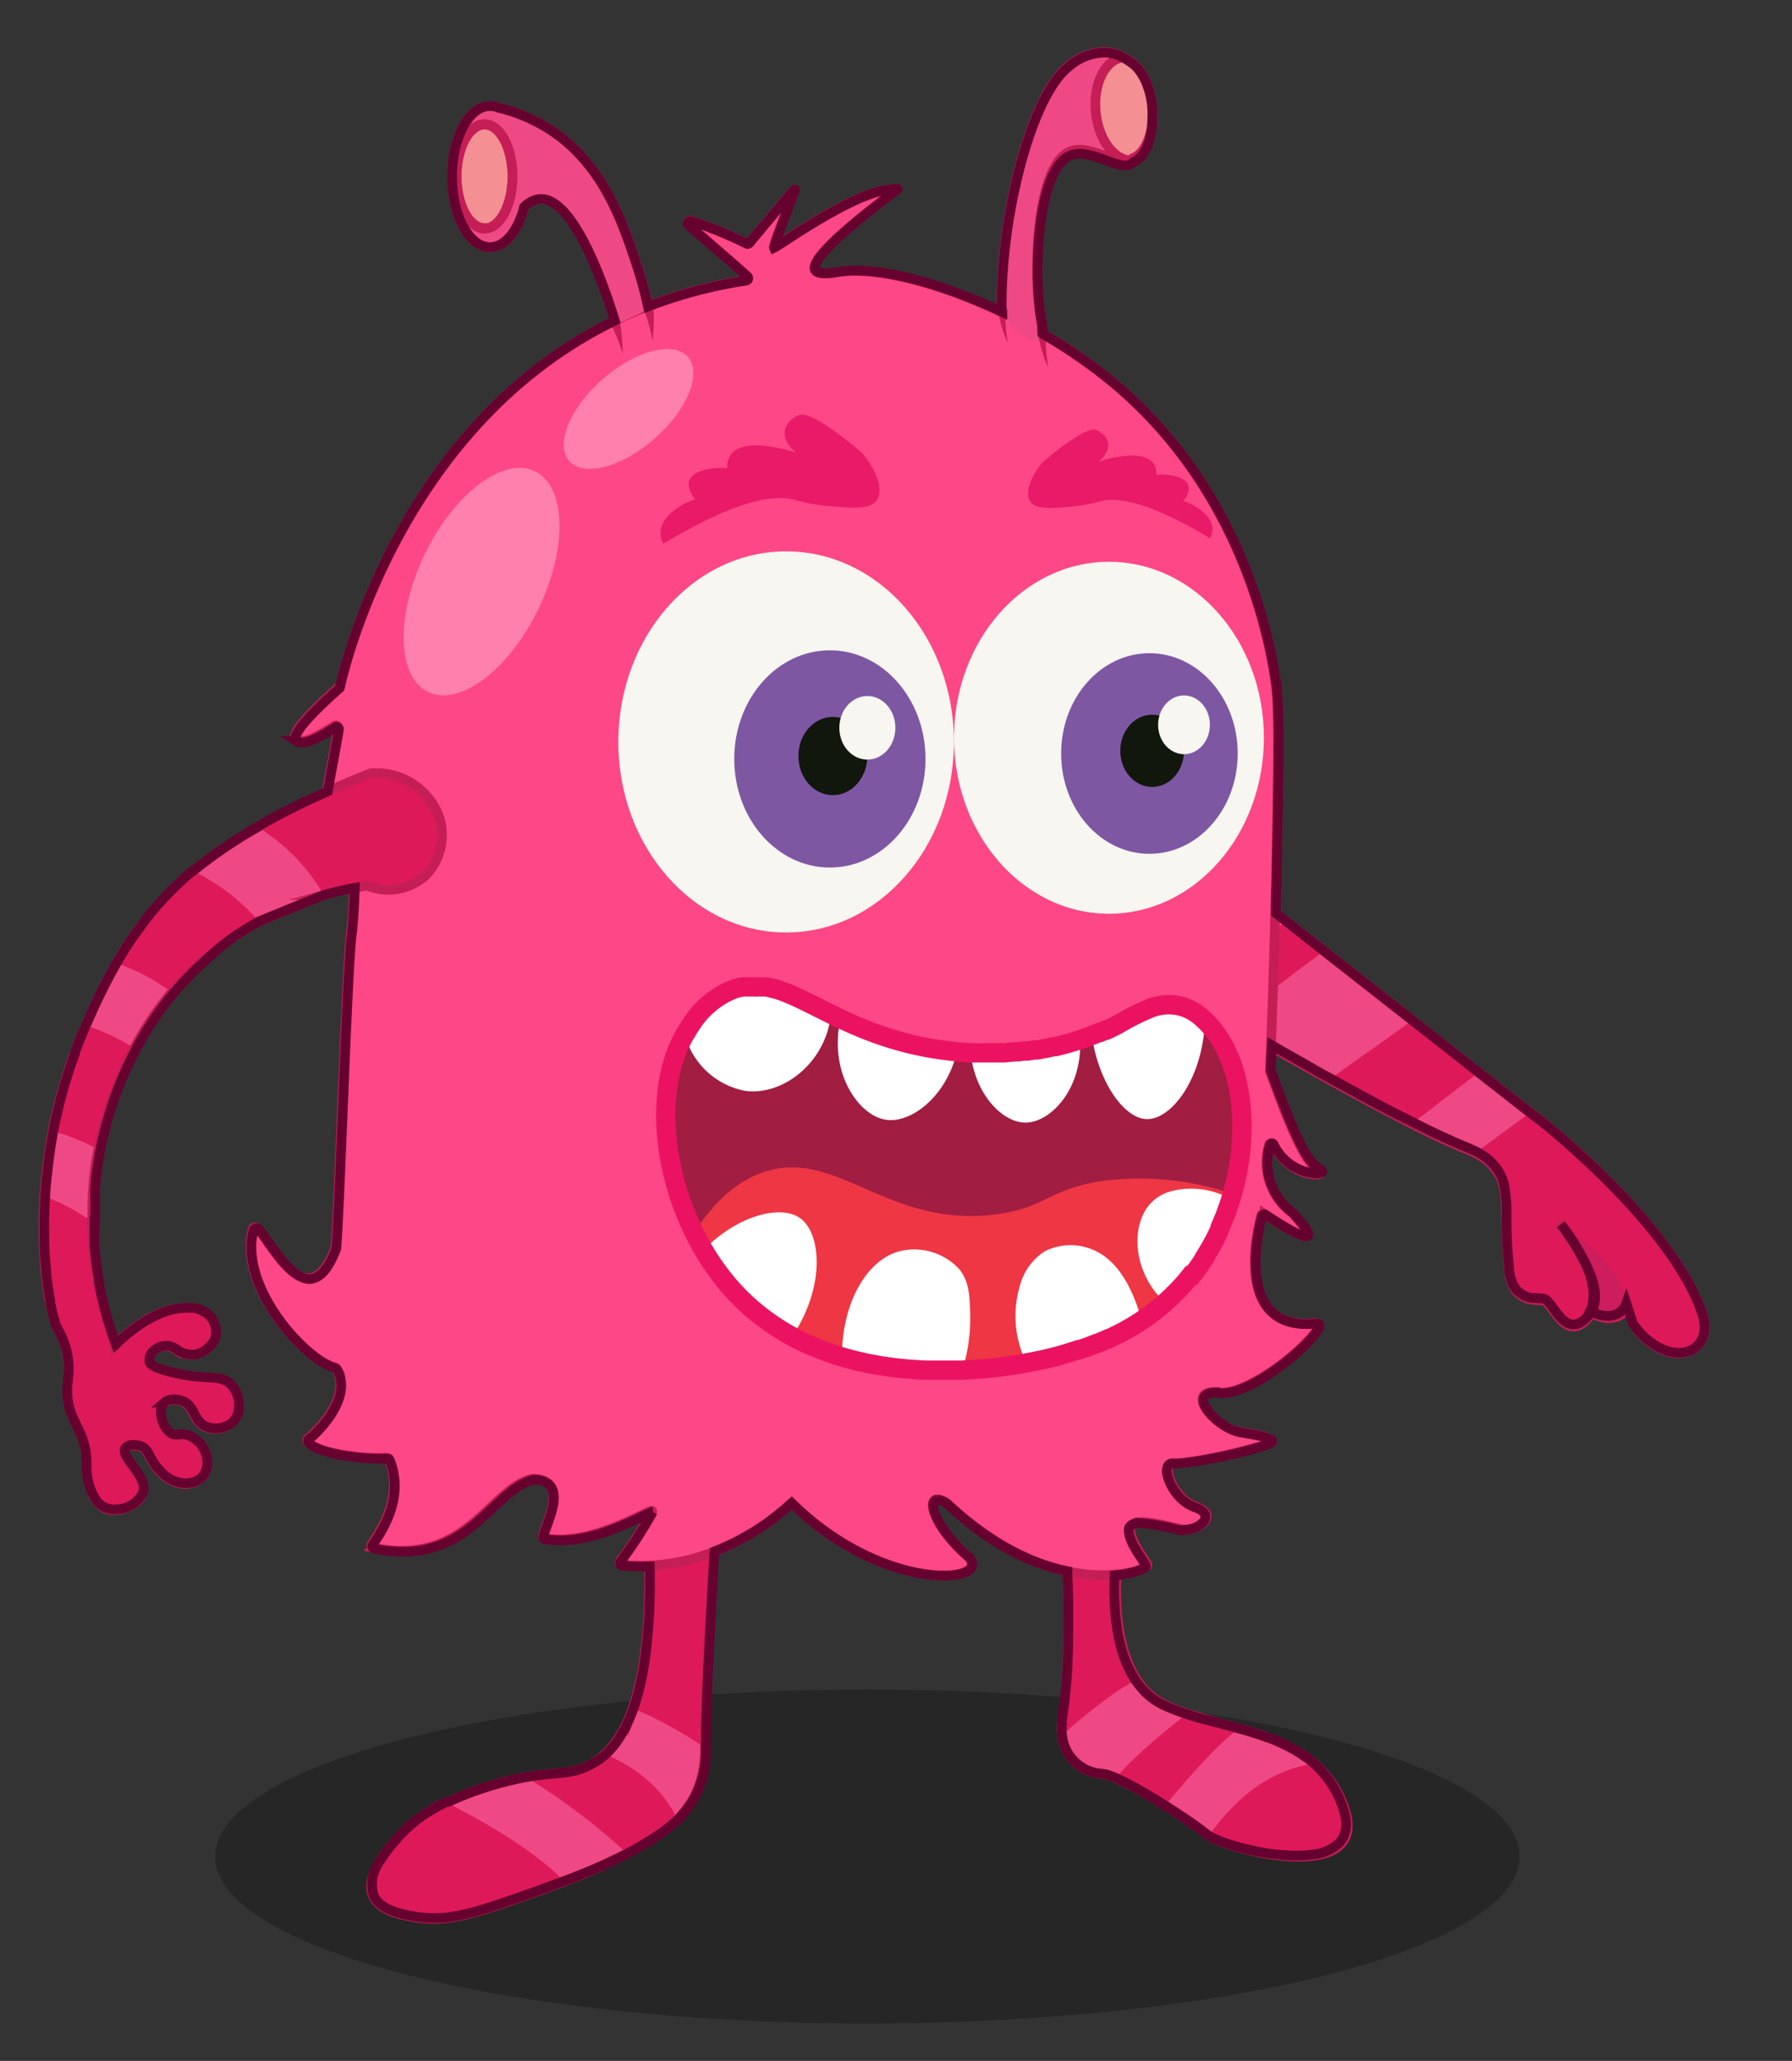 <svg id="Layer_1" data-name="Layer 1" xmlns="http://www.w3.org/2000/svg" viewBox="0 0 185.51 213.25"><rect x="0" y="0" width="185.51" height="213.25" fill="#333333" stroke="none"/><defs><style>.cls-1{opacity:0.25;}.cls-2{fill:#de195a;}.cls-3{fill:#cd1d5d;}.cls-4{fill:#ee4984;}.cls-16,.cls-20,.cls-5{fill:none;stroke-miterlimit:10;}.cls-5{stroke:#c51e57;}.cls-6{fill:#fe4786;}.cls-7{fill:#f8f6f0;}.cls-8{fill:#7e57a3;}.cls-9{fill:#12170d;}.cls-10{fill:#e91a68;}.cls-11{opacity:0.81;}.cls-12{fill:#ff8db6;}.cls-13{fill:#a21d42;}.cls-14{fill:#ee3644;}.cls-15{fill:#fff;}.cls-16{stroke:#ec1262;stroke-width:2px;}.cls-17{fill:#f49093;}.cls-18{fill:#de1959;}.cls-19{fill:#c51e57;}.cls-20{stroke:#66002e;}</style></defs><ellipse class="cls-1" cx="89.79" cy="192.1" rx="67.52" ry="17.28"/><path class="cls-2" d="M169.18,137.1c-.24-.7-.44-1.39-.67-2.09-.86-2.53-2.15-5.11-6.94-8.21-.17-.11,4.88,5.89,3.19,9a2.86,2.86,0,0,1-.29.42c-2.46,2.92-3.74-1.6-4.74-1.7-1.24-.11-1.68,0-2.46-.66a2,2,0,0,1-.38-.38,0,0,0,0,0,0,0,4.22,4.22,0,0,1-.7-2.2c-.56-5.58.12-7.73-1-9.74a5.66,5.66,0,0,0-2.43-2.25c-.53-.27-1-.47-1.47-.65-1.43-.6-3.15-1.41-5.09-2.39-2.56-1.29-5.49-2.86-8.56-4.56-3.36-1.86-6.88-3.88-10.28-5.87l-4.92-2.89c-2.7-1.6-5.21-3.11-7.37-4.42l-2.59-1.57c-3-1.8-4.82-3-4.82-3l2.11-17L124,88.11l9.17,7.19,3.93,3.09,9.15,7.17,6.86,5.39,5.31,4.16,1.31,1s13.34,10.54,16.45,19.7C177.68,140.33,172.47,141.83,169.18,137.1Z"/><path class="cls-3" d="M168.51,135c-.46,1.33-2.11,1.74-3.75.77,1.69-3.09-3.36-9.09-3.19-9C166.36,129.9,167.65,132.48,168.51,135Z"/><path class="cls-4" d="M133.17,95.3l-10.7,7.6c-2.7-1.6-5.21-3.11-7.37-4.42l-2.59-1.57c3.23-2.6,7.57-5.89,11.49-8.8Z"/><path class="cls-4" d="M146.25,105.56l-8.58,6.1c-3.36-1.86-6.88-3.88-10.28-5.87,2.89-2.28,6.42-5,9.71-7.4Z"/><path class="cls-4" d="M158.42,115.11l-5.63,4.15c-.53-.27-1-.47-1.47-.65-1.43-.6-3.15-1.41-5.09-2.39,2.27-1.76,4.7-3.61,6.88-5.27Z"/><path class="cls-5" d="M176.18,135.84c-3.11-9.16-16.45-19.7-16.45-19.7l-1.31-1L153.11,111l-6.86-5.39-9.15-7.17-3.93-3.09L124,88.11,109.8,77l-2.11,17s1.85,1.15,4.82,3l2.59,1.57c2.16,1.31,4.67,2.82,7.37,4.42l4.92,2.89c3.4,2,6.92,4,10.28,5.87,3.07,1.7,6,3.27,8.56,4.56,1.94,1,3.66,1.79,5.09,2.39.43.18.94.38,1.47.65a5.66,5.66,0,0,1,2.43,2.25c1.08,2,.4,4.16,1,9.74a4.22,4.22,0,0,0,.7,2.2,0,0,0,0,1,0,0,2,2,0,0,0,.38.38c.78.62,1.22.55,2.46.66,1,.1,2.28,4.62,4.74,1.7a2.86,2.86,0,0,0,.29-.42c1.69-3.09-3.36-9.09-3.19-9h0c-.14-.06,4.87,5.9,3.18,9,1.64,1,3.29.56,3.75-.77h0c.23.7.43,1.39.67,2.09C172.47,141.83,177.68,140.33,176.18,135.84Z"/><path class="cls-2" d="M74.06,159.05c-.57,9.89-1,17.36-1,21.84h0V181a10.53,10.53,0,0,1-1,4.89,9.53,9.53,0,0,1-1.88,2.54,18.59,18.59,0,0,1-3.09,2.28c-.6.37-1.22.73-1.93,1.12a55.54,55.54,0,0,1-6.55,2.88c-1.53.59-3.34,1.25-5.52,2-4.54,1.57-7,2.27-10.07,1.78-1.34-.22-3.68-.62-4.37-2.23-.86-2,1.38-4.62,2.3-5.7a15.6,15.6,0,0,1,5.46-4,34.24,34.24,0,0,1,8.27-2.61c2.94-.49,4.49-.24,6.34-1.19a7.07,7.07,0,0,0,1.65-1.17,11.7,11.7,0,0,0,2.86-4.76h0c1.12-3.2,1.82-7.92,1.68-14.93"/><path class="cls-4" d="M65,191.86a55.54,55.54,0,0,1-6.55,2.88c-3.16-3.44-9.49-6.84-12.2-8.21.92-.43,1.91-.82,3-1.2a31,31,0,0,1,5.29-1.4A68.91,68.91,0,0,1,65,191.86Z"/><path class="cls-4" d="M73.06,180.92V181a10.74,10.74,0,0,1-1,4.89,9.12,9.12,0,0,1-1.88,2.53c-1.73-3.95-5.36-6-7.51-6.89a11.63,11.63,0,0,0,2.86-4.76A41.66,41.66,0,0,1,73.06,180.92Z"/><path class="cls-5" d="M67.19,161.8c.14,7-.56,11.73-1.68,14.93h0l0,0h0a13.21,13.21,0,0,1-2.05,3.89,10.73,10.73,0,0,1-.78.84A7.07,7.07,0,0,1,61,182.66c-1.85,1-3.4.7-6.34,1.19a34.24,34.24,0,0,0-8.27,2.61l-.08,0-.09,0h0a15.66,15.66,0,0,0-5.3,4c-.92,1.08-3.16,3.71-2.3,5.7.69,1.61,3,2,4.37,2.23,3.11.49,5.53-.21,10.07-1.78,2.1-.73,3.85-1.36,5.34-1.93h0c2-.75,3.47-1.39,4.7-2,.77-.35,1.42-.68,2-1s1.33-.75,1.93-1.12a18.24,18.24,0,0,0,3.06-2.26h0a10.59,10.59,0,0,0,1-1.17,9.73,9.73,0,0,0,.87-1.4,10.53,10.53,0,0,0,1-4.89v-.06h0c0-4.48.41-11.95,1-21.84Z"/><path class="cls-2" d="M115.64,162.88c.06.26-.61,6.81,2.15,11h0a7.3,7.3,0,0,0,3,2.61,20.35,20.35,0,0,0,2.19.86c1.72.58,3.58,1,5.41,1.54,2.86.8,5.68,1.77,7.83,3.68h0a10.67,10.67,0,0,1,3,4.43c2.9,8-11.31,4.72-14,3l-.16-.12c-.88-.68-2.55-1.83-4.35-3a42.69,42.69,0,0,0-5.12-2.85,4.39,4.39,0,0,0-1.46-.43,4.41,4.41,0,0,1-4.08-4.06h0a6.78,6.78,0,0,1,.09-2c.8-4.26.64-15.41.32-16.69"/><path class="cls-4" d="M122.9,177.31c-1.93,1.51-5.85,4.7-7.39,6.7a4.39,4.39,0,0,0-1.46-.43,4.41,4.41,0,0,1-4.08-4.06c1.2-1.06,5.5-4.78,7.78-5.69a7.3,7.3,0,0,0,3,2.61A20.38,20.38,0,0,0,122.9,177.31Z"/><path class="cls-4" d="M136.15,182.5c-2.44.25-6.86,1.59-11,7.43l-.16-.12c-.88-.68-2.56-1.83-4.36-3,2-2.41,5.41-6.39,7.69-8C131.18,179.62,134,180.59,136.15,182.5Z"/><path class="cls-5" d="M139.14,187a10.67,10.67,0,0,0-3-4.43h0a12.27,12.27,0,0,0-1.75-1.28,24.05,24.05,0,0,0-6.11-2.42h0c-1.82-.51-3.67-1-5.37-1.53a20.35,20.35,0,0,1-2.19-.86,7.3,7.3,0,0,1-3-2.61h0c-2.76-4.14-2.09-10.69-2.15-11l-5.22-2.08c.32,1.28.48,12.43-.32,16.69a6.58,6.58,0,0,0-.09,2l0,0a4.41,4.41,0,0,0,4.08,4.06,4.39,4.39,0,0,1,1.46.43h0a42.75,42.75,0,0,1,5.09,2.83h0c1.8,1.14,3.48,2.29,4.36,3l.16.12h0l0,0C127.83,191.67,142,195,139.14,187Z"/><path class="cls-6" d="M35.25,71.12c.41-1.9,8.45-37,42.06-42.12a.24.24,0,0,0,.13-.42c-1.11-1-4.43-3.88-6.09-5.31a.25.25,0,0,1,.24-.42,42.26,42.26,0,0,1,5.74,2.35.24.24,0,0,0,.31-.05c.76-.93,4.49-5.43,4.64-5.53s-2.3,5.92-2.13,6,9.15-6.51,12.77-6h0c0,.05-9.33,6.76-8.51,8.34.31.59,2,.28,2.36.22,6.07-1,19.3,3.7,28.56,11.44,13.47,11.27,16.22,27,16.79,31.12.36,2.64.26,7.89.07,18.39-.16,9.11-.44,16.59-.67,21.63a.29.29,0,0,0,0,.09c2.4,6.64,3.74,9.44,4.9,10.06,1.81,1-2.8,1.19-4.53-2.44a.25.25,0,0,0-.47,0,6.43,6.43,0,0,0,2.36,7l0,0c.29.31,4.86,5.25-2.79.17a.26.26,0,0,0-.38.14c-.53,2-2.77,12.06,5.66,11.12a.24.24,0,0,1,.27.3c-.37,1.57-7.55,7.7-10.75,6.83-3.12.06.26,3.76,2.62,4.14s4,.71,2.87,1.22-8.1,2.17-9.63,2-.32,3.63,2.23,4.53.06,2.68-1.66,2.29-5.23-1.42-5.17.06,1.72,3.26,1.79,3.71-9.37,4.21-20.72-6.43l0,0c-2.53-1.63-1.95,2,2.25,5.63,2.24,2.74-9,3.57-18.38-5.68-.06-.06-7.06,7.43-17.57,6.43a.25.25,0,0,1-.17-.4,41.15,41.15,0,0,0,3.32-5.14c.13-.57-6.19,3.77-11.23,2.75-.63-.26,3.3-6-1.11-6.13h-.07c-4.4,1-6.77,9.14-16.46,7.14a.26.26,0,0,1-.16-.38c.66-1.06,3.41-4.65,1.79-8.77a.26.26,0,0,0-.25-.16c-2.55.14-7.12-.46-8.15-1.62a.25.25,0,0,1,0-.36c.9-.7,4.61-4.31,2.92-7.25a.25.25,0,0,0-.16-.12c-3.07-.78-10-8.41-8.46-14.31a.25.25,0,0,1,.41-.11c1.36,1.33,5.3,9.64,8.14,2a.14.14,0,0,0,0-.06c.32-3.33,1.15-29,1.59-32.39s.58-11.8-.32-11.8-2.36,4-3,4,1.36-9.42,2-13.47a.25.25,0,0,0-.38-.25c-1,.61-3.2,2.07-4,1.47s3.81-4.91,4.41-5.44A.22.22,0,0,0,35.25,71.12Z"/><path class="cls-5" d="M35.19,71.12c.41-1.9,8.44-37,42.05-42.12a.24.24,0,0,0,.14-.42c-1.11-1-4.43-3.88-6.1-5.31a.25.25,0,0,1,.25-.42,42.26,42.26,0,0,1,5.74,2.35.25.25,0,0,0,.31-.05c.76-.93,4.48-5.43,4.64-5.53s-2.3,5.92-2.13,6,9.14-6.51,12.77-6h0c0,.05-9.34,6.76-8.52,8.34.31.59,2,.28,2.36.22,6.07-1,19.31,3.7,28.56,11.44,13.48,11.27,16.22,27,16.79,31.12.36,2.64.27,7.89.08,18.39-.17,9.11-.45,16.59-.67,21.63a.28.28,0,0,0,0,.09c2.41,6.64,3.74,9.44,4.9,10.06,1.82,1-2.79,1.19-4.53-2.44a.24.24,0,0,0-.46,0,6.41,6.41,0,0,0,2.36,7l0,0c.29.31,4.86,5.25-2.8.17a.24.24,0,0,0-.37.14c-.53,2-2.77,12.06,5.66,11.12a.25.25,0,0,1,.27.3c-.37,1.57-7.55,7.7-10.75,6.83-3.13.06.25,3.76,2.61,4.14s4,.71,2.88,1.22-8.11,2.17-9.64,2-.32,3.63,2.23,4.53.07,2.68-1.65,2.29-5.24-1.42-5.17.06,1.72,3.26,1.78,3.71-9.37,4.21-20.72-6.43l0,0c-2.53-1.63-1.94,2,2.26,5.63,2.23,2.74-9,3.57-18.38-5.68-.06-.06-7.06,7.43-17.58,6.43a.25.25,0,0,1-.17-.4,42.61,42.61,0,0,0,3.33-5.14c.13-.57-6.19,3.77-11.23,2.75-.64-.26,3.29-6-1.11-6.13H55.1c-4.4,1-6.77,9.14-16.45,7.14a.25.25,0,0,1-.16-.38c.66-1.06,3.41-4.65,1.78-8.77a.25.25,0,0,0-.24-.16c-2.56.14-7.12-.46-8.15-1.62a.25.25,0,0,1,0-.36c.91-.7,4.62-4.31,2.93-7.25a.28.28,0,0,0-.16-.12c-3.07-.78-10.06-8.41-8.47-14.31a.25.25,0,0,1,.41-.11c1.36,1.33,5.31,9.64,8.15,2,0,0,0,0,0-.06.32-3.33,1.14-29,1.59-32.39s.57-11.8-.32-11.8-2.36,4-3,4,1.35-9.42,2-13.47a.24.24,0,0,0-.37-.25c-1,.61-3.21,2.07-4,1.47-1-.72,3.8-4.91,4.41-5.44A.29.29,0,0,0,35.19,71.12Z"/><ellipse class="cls-7" cx="81.38" cy="76.77" rx="17.37" ry="19.72"/><ellipse class="cls-8" cx="85.91" cy="78.53" rx="9.9" ry="11.24"/><ellipse class="cls-9" cx="86.22" cy="78.23" rx="3.57" ry="4.05"/><ellipse class="cls-7" cx="89.79" cy="75.31" rx="2.9" ry="3.29"/><ellipse class="cls-7" cx="114.8" cy="76.34" rx="16.04" ry="18.21"/><ellipse class="cls-8" cx="118.99" cy="77.97" rx="9.14" ry="10.38"/><ellipse class="cls-9" cx="119.27" cy="77.69" rx="3.3" ry="3.74"/><ellipse class="cls-7" cx="122.57" cy="75" rx="2.68" ry="3.04"/><path class="cls-10" d="M89.21,46.84c-.13-.09-5.06-4.42-6.48-3.89s-2.36,2.19-.31,3.89c0,0-7.32-2.5-7.14,1.65-.09-.18-5.94-.27-3.31,3.21-.22-.09-4.77,1.75-3.3,4.56,7.78-4.67,11.6-5.11,13.65-4.52a19,19,0,0,0,3.54.63c2.28.21,4.21.38,4.91-.62S90.81,48.7,89.21,46.84Z"/><path class="cls-10" d="M108,47.77c.11-.07,4.26-3.72,5.46-3.27s2,1.84.25,3.27c0,0,6.16-2.1,6,1.39.08-.15,5-.22,2.78,2.71.19-.08,4,1.46,2.78,3.83-6.54-3.93-9.75-4.3-11.48-3.8a17,17,0,0,1-3,.53c-1.92.17-3.54.32-4.13-.53S106.64,49.34,108,47.77Z"/><g class="cls-11"><ellipse class="cls-12" cx="65.07" cy="42.32" rx="8.17" ry="4.09" transform="translate(-11.77 53.32) rotate(-41.19)"/><ellipse class="cls-12" cx="49.85" cy="60.18" rx="12.69" ry="6.53" transform="translate(-26.04 78.82) rotate(-64.16)"/></g><path class="cls-13" d="M103.88,109.24A29.44,29.44,0,0,0,115.77,106c2-1.05,3.9-2.4,6.21-1.92s3.84,2.73,4.39,3.59c3.86,6,3,17.71-3.82,25.37-4.36,4.91-9.72,6.56-12.85,7.48-.91.27-23,6.41-34.6-7.58-6.29-7.62-8.42-20-3.58-26.71A9.2,9.2,0,0,1,76,102.57c4.76-1.56,8.49,2.88,16.58,5.29A35.47,35.47,0,0,0,103.88,109.24Z"/><path class="cls-14" d="M127.65,123.56a24.58,24.58,0,0,1-5.12,9.49c-4.36,4.91-9.73,6.56-12.85,7.48-.91.27-23.05,6.41-34.6-7.58a26.14,26.14,0,0,1-3.32-5.2c2.46-4,5-5.55,6.71-6.25,7.87-3.2,13.1,5.61,24.55,4.17,5.48-.69,5.64-2.88,11.93-3.57A30,30,0,0,1,127.65,123.56Z"/><path class="cls-15" d="M86,105.19c-.65,4.89-5,8.19-8.83,7.69a8,8,0,0,1-6.24-5.68,9.8,9.8,0,0,1,.62-1A9.1,9.1,0,0,1,76,102.57C79.23,101.51,82,103.22,86,105.19Z"/><path class="cls-15" d="M124.75,105.64c-.3,6.2-3.56,10.19-6,10.16-2.22,0-4.92-3.48-5.72-8.55a25,25,0,0,0,2.7-1.24c2-1.05,3.9-2.4,6.21-1.92A5.75,5.75,0,0,1,124.75,105.64Z"/><path class="cls-15" d="M81.86,138.53A23,23,0,0,1,75.1,133a26.19,26.19,0,0,1-2.42-3.5c3.66-3.8,8.13-4.85,10.11-3.48C85,127.51,85.56,133.14,81.86,138.53Z"/><path class="cls-15" d="M99.52,142.06a38.22,38.22,0,0,1-12.36-1.35c-.09-6,2.69-10.52,6.14-11.28a6.36,6.36,0,0,1,6,1.89c1.07,1.33,1.1,2.9,1.14,4.92A17.46,17.46,0,0,1,99.52,142.06Z"/><path class="cls-15" d="M118.22,136.8a30.08,30.08,0,0,1-8.52,3.73c-.2.06-1.42.4-3.31.75a10.93,10.93,0,0,1-.79-8.3,6,6,0,0,1,2.63-3.54,5.94,5.94,0,0,1,5.73.3C116.6,131.35,117.8,135.11,118.22,136.8Z"/><path class="cls-15" d="M127.5,124.13c-.08.24-.15.48-.24.72a24.15,24.15,0,0,1-4.71,8.2,22.81,22.81,0,0,1-1.84,1.84c-3.63-3.31-3.67-8.35-1.47-10.5a4.54,4.54,0,0,1,1.86-1.09A8.29,8.29,0,0,1,127.5,124.13Z"/><path class="cls-15" d="M99,109.1c-1.18,4.51-4.75,7.14-7.27,6.77-2.82-.41-5.87-4.77-4.77-10.19a39.26,39.26,0,0,0,5.6,2.18A34.72,34.72,0,0,0,99,109.1Z"/><path class="cls-15" d="M106.14,116.16c-2.31,0-5.12-2.81-5.63-7q1.58.09,3.36,0a31.82,31.82,0,0,0,7.94-1.54C112.05,112.7,108.74,116.18,106.14,116.16Z"/><path class="cls-16" d="M123.4,132c.2-.25.39-.51.58-.77l.13-.18.58-.86,0-.07c.42-.66.8-1.33,1.15-2l.05-.11c.16-.31.31-.63.45-1l0-.08c3.07-6.87,2.88-14.73,0-19.31a9.77,9.77,0,0,0-2.2-2.54h0l-.31-.23h0l-.32-.2h0c-.11-.06-.22-.13-.33-.18h0a5.06,5.06,0,0,0-1.19-.41,5.23,5.23,0,0,0-2.84.24,25.19,25.19,0,0,0-3.37,1.68q-.56.3-1.2.6l-.11,0-.57.25-.11,0-.71.29h0l-1.25.45h0c-.78.26-1.63.51-2.56.73l-.18,0-.72.16-.28.05-.67.13-.33,0-.67.11-.36,0-.73.09-.33,0-1.07.1h0l-.91,0H101.9l-.65,0-.55,0c-.62,0-1.23-.07-1.8-.13l-.66-.07-.38-.05-.62-.08-.39-.06-.38-.06-.43-.08-.27-.05a31.17,31.17,0,0,1-3.19-.78c-5.67-1.68-9.19-4.36-12.43-5.28l-.08,0c-.25-.07-.51-.13-.76-.18l-.14,0-.21,0-.27,0-.21,0h-.37a1.82,1.82,0,0,0-.33,0h-.12l-.27,0-.13,0-.37,0h0l-.35.08-.1,0-.4.12a9.2,9.2,0,0,0-4.48,3.67c-.14.2-.27.41-.4.61l-.06.1c0,.09-.11.17-.15.25h0c-3.15,5.4-2.46,13.68.87,20.51v0a26.43,26.43,0,0,0,3.32,5.2c5.63,6.82,13.79,8.86,20.77,9.12h0l.68,0H98.9l.4,0h.22a50.61,50.61,0,0,0,6.86-.77h0c1.9-.35,3.12-.69,3.32-.75.57-.17,1.23-.36,1.93-.6l.12,0,.34-.11.34-.12.2-.07.28-.11.18-.07.42-.16.06,0,.51-.21.1-.05.46-.2.07,0,1.12-.54h0a22.75,22.75,0,0,0,5.31-3.72h0c.46-.44.92-.91,1.37-1.41.26-.29.5-.59.74-.89Z"/><path class="cls-4" d="M116.92,6.7a4.7,4.7,0,0,0-2.35-.94,5.68,5.68,0,0,0-3.93,1.4c-3.86,2.9-7,15.15-7,24.59,0,1.74,3.24,3.93,4,3.53.44-.24.21-1.42.14-1.86-.85-4.82-.48-15.89,3-17.37,2.16-.93,5.47,1.95,6.52.69a1.11,1.11,0,0,0,.24-.68"/><ellipse class="cls-17" cx="116.29" cy="11.64" rx="2.96" ry="5.23" transform="translate(-0.58 10.86) rotate(-5.34)"/><path class="cls-5" d="M117.28,16.58c-1.85.17-3.57-2.07-3.85-5s1-5.46,2.86-5.64"/><path class="cls-5" d="M107.61,34.91c.44-.24.21-1.42.14-1.86-.85-4.82-.48-15.89,3-17.37,2.16-.93,5.47,1.95,6.52.69h0c1.36-.52,2.24-2.77,2-5.36-.21-2.2-1.16-4-2.32-4.67h0a4.7,4.7,0,0,0-2.35-.94,5.68,5.68,0,0,0-3.93,1.4c-3.86,2.9-7,15.15-7,24.59"/><path class="cls-18" d="M44,90.6a5.76,5.76,0,0,1-6,1l-1.27.21a32.7,32.7,0,0,0-10,3.49h0c-.88.49-1.78,1-2.68,1.65a31.5,31.5,0,0,0-6.32,5.72,33.11,33.11,0,0,0-3.89,5.78,37.24,37.24,0,0,0-2,30.63c1-.94,4-3.74,7.25-3.78a3.11,3.11,0,0,1,2.29.68,2.38,2.38,0,0,1,.66,2.7,2.61,2.61,0,0,1-3.91.91c-1.4-1-3.06.35-2.76,1.34.08.26.43.53,1.72.89,3.94,1.11,5.55.26,6.69,1.41a3,3,0,0,1,.33,3.76,2.66,2.66,0,0,1-3,.57c-1.25-.61-1-2.11-2.37-2.62a1.82,1.82,0,0,0-1.83.2c-.76.75-.23,2.72.79,3.22.55.27.81-.09,1.58.13a3,3,0,0,1,2,2.23,2.45,2.45,0,0,1-.41,2.07,2.59,2.59,0,0,1-2.38.63,3.7,3.7,0,0,1-2-1.2c-1.24-1.25-1.11-2.25-2.07-2.59-.51-.17-1.28-.16-1.54.22-.62.92,2.35,2.87,1.82,4.6-.4,1.3-2.7,2.22-4.07,1.5a3.22,3.22,0,0,1-1.33-1.77,6.51,6.51,0,0,1-.44-2.7c0-3.78-2.17-4.38-2-8a11.61,11.61,0,0,0,.11-2.92,8.6,8.6,0,0,0-1-3C4.7,135.2,2.29,121.1,8.88,106.13c0-.12.11-.25.17-.37a62.51,62.51,0,0,1,3-6.07A34.78,34.78,0,0,1,20,90.18l.07-.06a49.12,49.12,0,0,1,6.65-4.55A82.24,82.24,0,0,1,34,81.81C36.64,80.62,38.44,80,38.44,80h.26a6.93,6.93,0,0,1,6.67,4.35A5.94,5.94,0,0,1,44,90.6Z"/><path class="cls-4" d="M33.51,92.6l-6.7,2.74h0A21.93,21.93,0,0,0,20,90.12a49.12,49.12,0,0,1,6.65-4.55A19.91,19.91,0,0,1,33.51,92.6Z"/><path class="cls-4" d="M17.8,102.71a33.11,33.11,0,0,0-3.89,5.78,20.07,20.07,0,0,0-5-2.36c0-.12.11-.25.17-.37a62.51,62.51,0,0,1,3-6.07A19.62,19.62,0,0,1,17.8,102.71Z"/><path class="cls-4" d="M9.57,126.49a18.43,18.43,0,0,0-4.95-2.67,52.63,52.63,0,0,1,.81-6.77,20,20,0,0,1,4.72,1.89A35.34,35.34,0,0,0,9.57,126.49Z"/><path class="cls-5" d="M45.37,84.3A6.93,6.93,0,0,0,38.7,80h-.26s-1.8.67-4.44,1.86a82.24,82.24,0,0,0-7.33,3.76A49.12,49.12,0,0,0,20,90.12l-.07.06a34.78,34.78,0,0,0-7.89,9.51,62.51,62.51,0,0,0-3,6.07c-.06.12-.12.25-.17.37a52.19,52.19,0,0,0-3.42,10.93h0c-.22,1.21-.4,2.39-.53,3.53-1.1,8.7.24,15.42,1.11,17a8.6,8.6,0,0,1,1,3A11.61,11.61,0,0,1,7,143.48c-.19,3.66,2,4.26,2,8a6.51,6.51,0,0,0,.44,2.7A3.22,3.22,0,0,0,10.7,156c1.37.72,3.67-.2,4.07-1.5.53-1.73-2.44-3.68-1.82-4.6.26-.38,1-.39,1.54-.22,1,.34.83,1.34,2.07,2.59a3.7,3.7,0,0,0,2,1.2,2.59,2.59,0,0,0,2.38-.63,2.45,2.45,0,0,0,.41-2.07,3,3,0,0,0-2-2.23c-.77-.22-1,.14-1.58-.13-1-.5-1.55-2.47-.79-3.22a1.82,1.82,0,0,1,1.83-.2c1.33.51,1.12,2,2.37,2.62a2.66,2.66,0,0,0,3-.57,3,3,0,0,0-.33-3.76c-1.14-1.15-2.75-.3-6.69-1.41-1.29-.36-1.64-.63-1.72-.89-.3-1,1.36-2.32,2.76-1.34a2.61,2.61,0,0,0,3.91-.91,2.38,2.38,0,0,0-.66-2.7,3.11,3.11,0,0,0-2.29-.68c-3.26,0-6.29,2.84-7.25,3.78A37.93,37.93,0,0,1,9.5,126.44l.07,0a36,36,0,0,1,.25-5.4q.25-1.83.72-3.75a37.32,37.32,0,0,1,3.37-8.85,33.11,33.11,0,0,1,3.89-5.78A31.5,31.5,0,0,1,24.12,97c.9-.62,1.8-1.16,2.68-1.65h0l6.7-2.74a33.24,33.24,0,0,1,3.26-.75L38,91.64a5.76,5.76,0,0,0,6-1A5.94,5.94,0,0,0,45.37,84.3Z"/><path class="cls-19" d="M64.16,33.16a21.15,21.15,0,0,1,.3,3.45,20.06,20.06,0,0,0-1.25-3.15l.95-.3Z"/><path class="cls-19" d="M108.32,33.87a16.71,16.71,0,0,0,.2,4.17,12,12,0,0,1-.72-2c-.19-.69-.35-1.38-.48-2.1l1-.06Z"/><path class="cls-19" d="M104.12,31.31a17.18,17.18,0,0,0,.21,4.17,11.73,11.73,0,0,1-.72-2c-.19-.69-.35-1.38-.48-2.1l1-.06Z"/><path class="cls-4" d="M65.88,27.26C64.45,23,62.47,17.12,57.15,13.55a17.2,17.2,0,0,0-5.57-2.41h0a2.3,2.3,0,0,0-.85-.17c-2.17,0-3.93,3.27-3.93,7.3s1.76,7.31,3.93,7.31c1.55,0,2.9-1.7,3.53-4.15a2.58,2.58,0,0,1,1.61-.83c4-.29,7.54,11.76,7.9,13L67.15,32A39.68,39.68,0,0,0,65.88,27.26ZM50.16,23.65c-1.59,0-2.89-2.41-2.89-5.38s1.3-5.38,2.89-5.38,2.89,2.41,2.89,5.38S51.75,23.65,50.16,23.65Z"/><path class="cls-17" d="M53.05,18.27c0,3-1.3,5.38-2.89,5.38s-2.89-2.41-2.89-5.38,1.3-5.38,2.89-5.38S53.05,15.3,53.05,18.27Z"/><path class="cls-5" d="M67.15,32a39.68,39.68,0,0,0-1.27-4.71C64.45,23,62.47,17.12,57.15,13.55a17.2,17.2,0,0,0-5.57-2.41h0a2.3,2.3,0,0,0-.85-.17c-2.17,0-3.93,3.27-3.93,7.3s1.76,7.31,3.93,7.31c1.55,0,2.9-1.7,3.53-4.15a2.58,2.58,0,0,1,1.61-.83c4-.29,7.54,11.76,7.9,13m-13.61-10c-1.59,0-2.89-2.41-2.89-5.38s1.3-5.38,2.89-5.38,2.89,2.41,2.89,5.38S51.75,23.65,50.16,23.65Z"/><path class="cls-5" d="M53.05,18.27c0,3-1.3,5.38-2.89,5.38s-2.89-2.41-2.89-5.38,1.3-5.38,2.89-5.38S53.05,15.3,53.05,18.27Z"/><path class="cls-19" d="M67.64,31.83a20,20,0,0,1-.08,3.46,19.29,19.29,0,0,0-.9-3.27l1-.19Z"/><path class="cls-20" d="M176.18,135.84c-.1-.28-.2-.57-.32-.86-1.86-4.62-6.1-9.49-9.77-13.12-.68-.68-1.35-1.32-2-1.9l-1.19-1.1c-1.89-1.69-3.19-2.72-3.19-2.72l-1.31-1L153.11,111l-6.86-5.39-9.15-7.17-3.93-3.09-1.09-.85c0-1.7.08-3.47.11-5.32.19-10.5.29-15.75-.07-18.39-.57-4.12-3.32-19.85-16.79-31.12a53.74,53.74,0,0,0-7.41-5.14l0-.28a6.55,6.55,0,0,0-.12-1.15,30.81,30.81,0,0,1-.39-5.06c0-5,.92-10.89,3.35-11.94,2.16-.93,5.47,1.95,6.52.69h0c1.24-.48,2.07-2.38,2-4.67a9.45,9.45,0,0,0,0-1.06c-.21-2.2-1.16-4-2.32-4.67h0a5.88,5.88,0,0,0-.63-.4h0a4.21,4.21,0,0,0-1.7-.54,5.68,5.68,0,0,0-3.93,1.4c-3.86,2.9-7,15.12-7,24.55h0v0h0v.37a1.9,1.9,0,0,0,.07.45v.07C98.06,29.59,92.48,28,88.62,28a10.43,10.43,0,0,0-1.92.14,8.22,8.22,0,0,1-1.18.13c-.49,0-1-.06-1.11-.35-.82-1.58,8.55-8.29,8.51-8.34h0a2.47,2.47,0,0,0-.39,0c-3.66-.05-11.59,5.68-12.38,6.05-.09-.28,2.3-6.14,2.13-6l-.07.06s0-.07,0-.06-3.88,4.6-4.64,5.53a.24.24,0,0,1-.13.07.17.17,0,0,1-.12,0,42.26,42.26,0,0,0-5.74-2.35.17.17,0,0,0-.12,0,.25.25,0,0,0-.19.43c1.67,1.43,5,4.29,6.1,5.31a.24.24,0,0,1-.14.42,47.85,47.85,0,0,0-10.15,2.68,41.3,41.3,0,0,0-1.21-4.42C64.45,23,62.47,17.12,57.15,13.55a17.2,17.2,0,0,0-5.57-2.41h0a2.3,2.3,0,0,0-.85-.17c-2.17,0-3.93,3.27-3.93,7.3s1.76,7.31,3.93,7.31c1.55,0,2.9-1.7,3.53-4.15a2.58,2.58,0,0,1,1.61-.83c3.69-.27,7,10.11,7.77,12.58C41.37,44,35.53,69.51,35.19,71.12a.29.29,0,0,1-.08.13c-.61.53-5.37,4.72-4.41,5.44a.94.94,0,0,0,.6.14c1,0,2.67-1.1,3.47-1.61a.23.23,0,0,1,.11,0,.24.24,0,0,1,.2.28c-.26,1.59-.72,4-1.15,6.38l-1.18.54L31.46,83c-.6.3-1.23.61-1.86.94-1,.5-1.94,1-2.93,1.62A49.12,49.12,0,0,0,20,90.12l-.06,0h0a33.16,33.16,0,0,0-3.54,3.44c-.09.09-.16.18-.24.27-.57.65-1.09,1.3-1.57,2-.38.49-.73,1-1.07,1.48q-.79,1.2-1.47,2.37a62.51,62.51,0,0,0-3,6.07c-.06.12-.12.25-.17.37-.21.47-.4.94-.59,1.41a.87.87,0,0,0-.07.17c-.16.41-.32.82-.47,1.22,0,0,0,.09,0,.13-.15.42-.31.84-.45,1.26h0c-.15.46-.3.92-.44,1.37h0a53.63,53.63,0,0,0-1.34,5.35h0c-.22,1.21-.4,2.39-.53,3.53s-.24,2.11-.3,3.12v.1c-.1,1.5-.12,2.91-.1,4.22v.09c0,1.3.11,2.51.22,3.59v.11c0,.33.07.64.11.95v.08c.09.65.19,1.24.29,1.78l0,.15c0,.21.09.41.13.61l0,.13q.16.68.33,1.17s0,.08,0,.13.08.22.12.31a1.17,1.17,0,0,0,.05.11,3.26,3.26,0,0,0,.15.32,9,9,0,0,1,.65,1.4,8.4,8.4,0,0,1,.4,1.61,7.36,7.36,0,0,1,0,2.18c0,.22-.06.47-.07.74-.19,3.66,2,4.26,2,8a6.51,6.51,0,0,0,.44,2.7,5.65,5.65,0,0,0,.48.95,2.28,2.28,0,0,0,.36.46,2,2,0,0,0,.49.36,2.51,2.51,0,0,0,1.45.23,3.08,3.08,0,0,0,2.62-1.73c.53-1.73-2.44-3.68-1.82-4.6l.12-.12a1.07,1.07,0,0,1,.56-.2h.22a2.59,2.59,0,0,1,.64.11c1,.34.83,1.34,2.07,2.59a3.7,3.7,0,0,0,2,1.2,2.77,2.77,0,0,0,.62.06,2.42,2.42,0,0,0,1.27-.31,1.71,1.71,0,0,0,.49-.38h0a2.45,2.45,0,0,0,.41-2.07,3,3,0,0,0-2-2.23c-.77-.22-1,.14-1.58-.13-1-.5-1.55-2.47-.79-3.22a1.34,1.34,0,0,1,.75-.32l.11,0a2.29,2.29,0,0,1,1,.14c1.33.51,1.12,2,2.37,2.62a2.68,2.68,0,0,0,1.59.18,2.62,2.62,0,0,0,.4-.11,2.29,2.29,0,0,0,.71-.37,1.79,1.79,0,0,0,.28-.27,2.16,2.16,0,0,0,.43-.87,2.72,2.72,0,0,0,.08-.51,3.18,3.18,0,0,0-.84-2.38,1.85,1.85,0,0,0-.7-.46l-.27-.09c-1.12-.3-2.77,0-5.72-.86-1.29-.36-1.64-.63-1.72-.89a1.25,1.25,0,0,1,.53-1.26,1.27,1.27,0,0,1,.31-.2l.2-.1a1.81,1.81,0,0,1,1.72.22,2.56,2.56,0,0,0,2,.53l.11,0a2.41,2.41,0,0,0,.7-.29,3.24,3.24,0,0,0,.6-.48,3.18,3.18,0,0,0,.31-.34c.09-.11.17-.22.23-.31a2.38,2.38,0,0,0-.66-2.7,2.92,2.92,0,0,0-2.05-.68h-.24a7.22,7.22,0,0,0-2.6.57,8.59,8.59,0,0,0-.87.4l-.52.28a14,14,0,0,0-1.81,1.25,9,9,0,0,0-.7.59c-.32.27-.57.52-.75.69-.07-.18-.14-.38-.21-.59a1.07,1.07,0,0,1-.07-.19c-.06-.17-.12-.36-.19-.55s-.05-.15-.07-.23l-.21-.66c0-.12-.07-.24-.11-.37s-.09-.31-.13-.47-.13-.47-.19-.72l-.12-.48c-.05-.19-.09-.38-.14-.58s-.06-.25-.08-.38c-.09-.41-.17-.83-.25-1.27a1.43,1.43,0,0,1,0-.22c-.05-.24-.08-.48-.12-.72l-.06-.38c-.11-.8-.21-1.64-.28-2.51l0-.46c0-.27,0-.54,0-.81l0-.82v-.27l.07,0h0c0-.5,0-1,0-1.54,0-.2,0-.39,0-.59s0-.68,0-1,0-.47.05-.7c0-.51.09-1,.15-1.53h0c.09-.6.19-1.21.3-1.82v0c.12-.63.25-1.26.41-1.9a37.32,37.32,0,0,1,3.37-8.85,33.11,33.11,0,0,1,3.89-5.78c.64-.75,1.33-1.5,2.08-2.24.28-.27.56-.54.86-.81A30.83,30.83,0,0,1,24.12,97c.9-.62,1.8-1.16,2.68-1.65h0l2.74-1.12,4-1.62c1.17-.33,2.25-.57,3.19-.74-.05,1.85-.17,3.67-.32,4.86-.45,3.37-1.27,29.06-1.59,32.39,0,0,0,0,0,.06-.88,2.34-1.85,3.17-2.83,3.17-2.17-.1-4.32-4.29-5.25-5.2a.33.33,0,0,0-.48.11c-1.59,5.9,5.4,13.53,8.47,14.31a.28.28,0,0,1,.16.12c1.69,2.94-2,6.55-2.93,7.25a.25.25,0,0,0,0,.36c.91,1,4.57,1.61,7.17,1.64.35,0,.68,0,1,0a.24.24,0,0,1,.23.16c1.63,4.12-1.12,7.71-1.78,8.77a.25.25,0,0,0,.16.38,14.9,14.9,0,0,0,2.6.31c7.61.23,9.93-6.5,13.92-7.45h0c4.34.14.43,5.87,1.07,6.13a9,9,0,0,0,2,.15c4.18-.11,8.56-2.82,9.24-2.94,0,0,0,0,0,0a42.61,42.61,0,0,1-3.33,5.14.25.25,0,0,0,.17.4,18.92,18.92,0,0,0,2,.09c.29,0,.57,0,.86,0a63,63,0,0,1-.37,8.63c-.07.62-.16,1.2-.25,1.76s-.2,1.08-.31,1.58a22.92,22.92,0,0,1-.75,2.7h0l0,0h0c-.09.26-.18.5-.28.74l-.08.21c-.07.16-.14.33-.22.48l-.09.2c-.1.21-.19.41-.3.6l-.06.1c-.08.16-.17.3-.25.45a2.14,2.14,0,0,1-.13.19,3.45,3.45,0,0,1-.2.32,2.14,2.14,0,0,0-.13.19l-.31.41a10.73,10.73,0,0,1-.78.84A7.07,7.07,0,0,1,61,182.66c-1.85,1-3.4.7-6.34,1.19a34.24,34.24,0,0,0-8.27,2.61l-.08,0-.09,0h0a16.82,16.82,0,0,0-1.52.81h0l-.7.43,0,0-.63.44-.09.07-.55.44-.16.14c-.15.13-.31.26-.45.4l-.26.25-.33.33c-.19.2-.38.4-.56.62s-.25.29-.4.47a15.43,15.43,0,0,0-1.2,1.65,4.08,4.08,0,0,0-.7,3.58c.69,1.61,3,2,4.37,2.23a12.39,12.39,0,0,0,4.5-.12c.39-.08.79-.17,1.21-.28l.64-.17c1.09-.32,2.3-.72,3.72-1.21l1.52-.53,1.19-.42.19-.08c.88-.31,1.68-.61,2.43-.89h0l1-.37.24-.1.85-.34.19-.08.6-.25.28-.12.62-.27.3-.13.36-.17.29-.13h0l1-.48.16-.08.86-.44c.71-.39,1.33-.75,1.93-1.12a18.68,18.68,0,0,0,3.05-2.25h0a10.59,10.59,0,0,0,1-1.17c.16-.21.3-.42.45-.65v0c.14-.23.28-.47.41-.73a9.5,9.5,0,0,0,.79-2.25,12,12,0,0,0,.25-2.64v-.06h0c0-4.24.37-11.16.89-20.26a25.29,25.29,0,0,0,8-5c5.59,5.51,11.84,7.43,15.49,7.51,2.51.06,3.83-.74,2.92-1.85-3.4-2.94-4.42-5.87-3.35-6a1.87,1.87,0,0,1,1,.39l0,0c4.66,4.37,9,6.31,12.49,7,0,.79.07,1.76.08,2.84,0,.59,0,1.22,0,1.86s0,1.3,0,2a57,57,0,0,1-.57,8.14c0,.18-.06.36-.08.54s0,.28,0,.42v.09a5,5,0,0,0,0,1l0,0a4.41,4.41,0,0,0,4.08,4.06,2.32,2.32,0,0,1,.61.11,7.83,7.83,0,0,1,.85.32h0l.54.24.3.15.28.14.39.21.23.12.43.23.21.12.52.3.15.08.53.32.15.09.57.34.11.07.63.4,0,0h0l1.32.85c1.27.84,2.38,1.61,3,2.12l.16.12h0l0,0c1.49,1,6.64,2.43,10.34,2.1l.61-.07a4.49,4.49,0,0,0,2.76-1.27,2.51,2.51,0,0,0,.27-.37,2.89,2.89,0,0,0,.37-1.43,4.91,4.91,0,0,0-.17-1.25c-.06-.23-.13-.46-.22-.71a10.67,10.67,0,0,0-3-4.43h0c-.27-.24-.55-.46-.84-.68l-.06,0c-.27-.2-.56-.39-.85-.57h0l-.12-.07c-.23-.14-.48-.27-.72-.4l-.3-.15-.61-.29-.3-.13q-.42-.19-.87-.36l-.11,0-.85-.3-.31-.1-.69-.22-.28-.09-1-.27h0c-1.28-.36-2.57-.68-3.81-1l-.25-.07c-.44-.13-.88-.27-1.31-.42a20.35,20.35,0,0,1-2.19-.86,6.55,6.55,0,0,1-.9-.51,7.15,7.15,0,0,1-1.47-1.32,8.87,8.87,0,0,1-.59-.78h0a11.58,11.58,0,0,1-1.49-3.42,17.07,17.07,0,0,1-.39-1.8,28.52,28.52,0,0,1-.27-5.6c2.07-.2,3.27-.78,3.25-.94-.07-.45-1.72-2.24-1.79-3.71,0-.55.45-.75,1.14-.77a21.55,21.55,0,0,1,4,.71,2.46,2.46,0,0,0,.67,0c1.61-.06,3.31-1.55,1.05-2.34-2.53-.89-3.74-4.66-2.27-4.53H122a46.7,46.7,0,0,0,9.32-2c1.15-.51-.51-.83-2.87-1.22s-5.7-4-2.66-4.14a2.84,2.84,0,0,0,.66.08c3.42.07,9.78-5.44,10.13-6.91a.24.24,0,0,0-.27-.3h-.06l-.76.06c-7.45.2-5.35-9.28-4.84-11.18a.25.25,0,0,1,.22-.17l.09,0c2.67,1.77,3.85,2.32,4.25,2.28.91,0-1.19-2.24-1.39-2.45l0,0a6.43,6.43,0,0,1-2.36-7,.26.26,0,0,1,.2-.18.25.25,0,0,1,.2.13,5.32,5.32,0,0,0,4.39,3c.66,0,.9-.24.21-.61-1.16-.62-2.5-3.42-4.9-10.06a.29.29,0,0,1,0-.09c0-.78.07-1.63.11-2.52l.92.53,2.58,1.46c.85.49,1.7,1,2.54,1.43,2.3,1.28,4.52,2.48,6.57,3.55l2,1c1.94,1,3.66,1.79,5.09,2.39l.7.29.77.36a5.91,5.91,0,0,1,2.19,1.86,4.11,4.11,0,0,1,.24.39,5,5,0,0,1,.44,1.17,13.52,13.52,0,0,1,.25,2.94c0,1.4,0,3.18.27,5.63,0,.07,0,.15,0,.23a5.13,5.13,0,0,0,.24,1.12,2.87,2.87,0,0,0,.44.85,0,0,0,0,1,0,0,2,2,0,0,0,.38.38,2.49,2.49,0,0,0,1.34.57l.32,0,.8.06c.44,0,.93.93,1.55,1.67l.27.31a3.58,3.58,0,0,0,.29.27,3,3,0,0,0,.31.22,1.33,1.33,0,0,0,.87.2,1.43,1.43,0,0,0,.38-.1l.2-.1a3.63,3.63,0,0,0,.87-.77,2.86,2.86,0,0,0,.29-.42,2.9,2.9,0,0,0,.34-1.28,5.19,5.19,0,0,0-.15-1.44q-.09-.37-.21-.75a22.82,22.82,0,0,0-3.17-5.51h0a30.21,30.21,0,0,1,2.52,4v0q.16.33.3.66a.59.59,0,0,1,0,.08c.09.22.18.44.25.67l0,.09c.07.21.12.41.18.62l0,.13a4,4,0,0,1,.1.59l0,.15a4.52,4.52,0,0,1,0,.52,1.08,1.08,0,0,0,0,.18,2.61,2.61,0,0,1-.08.5c0,.06,0,.12,0,.17a3.22,3.22,0,0,1-.24.61,3.72,3.72,0,0,0,1.65.52h.13a2.89,2.89,0,0,0,.53-.05h0a1.89,1.89,0,0,0,1.43-1.25h0c.23.7.43,1.39.67,2.09C172.47,141.83,177.68,140.33,176.18,135.84Z"/></svg>
